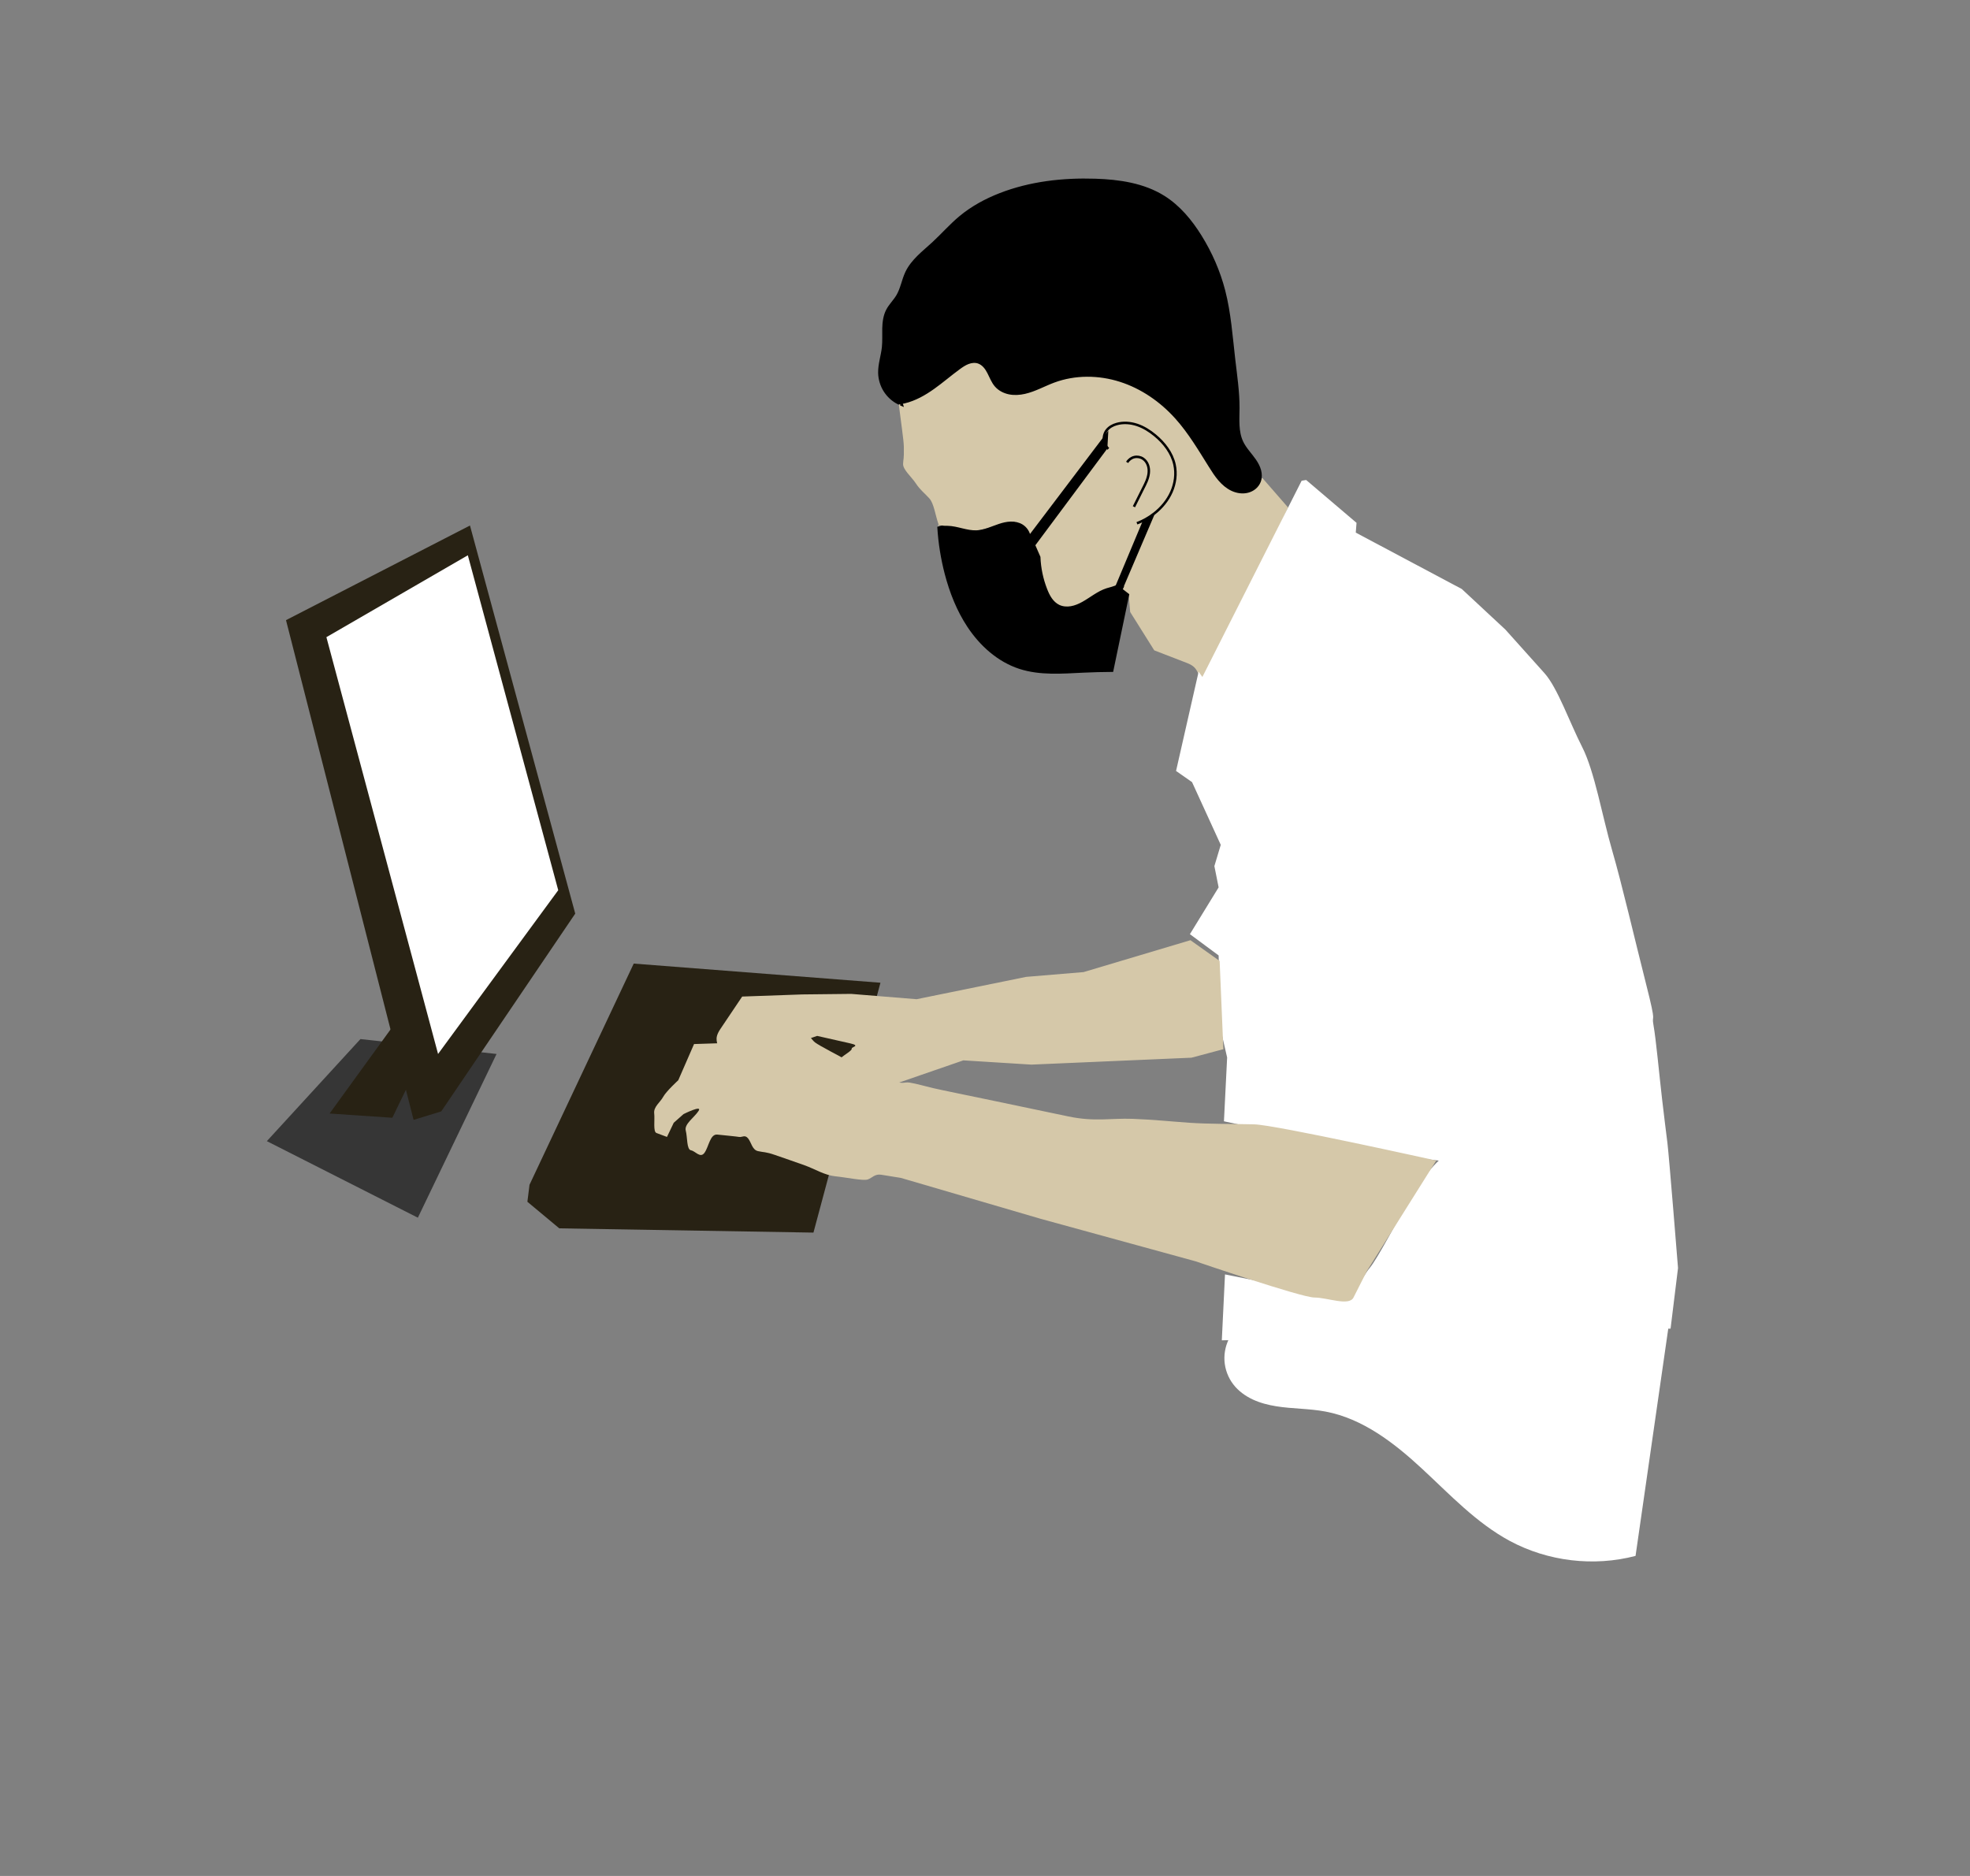 <?xml version="1.0" encoding="UTF-8" standalone="no"?>
<!-- Created with Inkscape (http://www.inkscape.org/) -->

<svg
   width="210mm"
   height="200mm"
   viewBox="0 0 210 200"
   version="1.1"
   id="svg5"
   xml:space="preserve"
   sodipodi:docname="orang.svg"
   inkscape:version="1.2.2 (b0a8486541, 2022-12-01)"
   xmlns:inkscape="http://www.inkscape.org/namespaces/inkscape"
   xmlns:sodipodi="http://sodipodi.sourceforge.net/DTD/sodipodi-0.dtd"
   xmlns="http://www.w3.org/2000/svg"
   xmlns:svg="http://www.w3.org/2000/svg"><rect x="0" y="0" width="210" height="200" fill="#808080" stroke="none"/><sodipodi:namedview
     id="namedview7"
     pagecolor="#ffffff"
     bordercolor="#000000"
     borderopacity="0.25"
     inkscape:showpageshadow="2"
     inkscape:pageopacity="0.0"
     inkscape:pagecheckerboard="0"
     inkscape:deskcolor="#d1d1d1"
     inkscape:document-units="mm"
     showgrid="false"
     inkscape:zoom="0.41260296"
     inkscape:cx="-12.118187"
     inkscape:cy="654.38212"
     inkscape:window-width="1532"
     inkscape:window-height="785"
     inkscape:window-x="0"
     inkscape:window-y="0"
     inkscape:window-maximized="1"
     inkscape:current-layer="layer1"
     showguides="true" /><defs
     id="defs2"><inkscape:path-effect
       effect="spiro"
       id="path-effect28519"
       is_visible="true"
       lpeversion="1" /><inkscape:path-effect
       effect="spiro"
       id="path-effect13261"
       is_visible="true"
       lpeversion="1" /><inkscape:path-effect
       effect="spiro"
       id="path-effect13257"
       is_visible="true"
       lpeversion="1" /><inkscape:path-effect
       effect="spiro"
       id="path-effect13128"
       is_visible="true"
       lpeversion="1" /><inkscape:path-effect
       effect="spiro"
       id="path-effect11234"
       is_visible="true"
       lpeversion="1" /></defs><g
     inkscape:label="Layer 1"
     inkscape:groupmode="layer"
     id="layer1"><path
       style="opacity:1;fill:#d5c8a9;fill-opacity:1;stroke:none;stroke-width:0.265;stroke-dasharray:none;stroke-opacity:1"
       d="m 96.268,43.285 c -1.229,-4.222 0.054,2.886 0.08,4.328 0.026,1.443 -0.053,1.229 -0.08,1.844 -0.027,0.614 0.909,1.39 1.363,2.084 0.454,0.694 0.962,1.069 1.443,1.603 0.481,0.534 0.642,1.817 0.962,2.725 0.32,0.908 -0.053,0.054 -0.08,0.08 -0.027,0.026 3.767,0.721 3.767,0.721 l 4.409,-1.042 1.363,2.164 2.004,6.252 2.405,1.122 4.248,-2.244 2.164,0.481 0.16,1.844 2.565,4.088 c 0,0 2.352,0.909 3.527,1.363 1.175,0.454 1.016,1.122 1.523,1.683 0.507,0.561 9.218,-18.276 9.218,-18.276 l -2.725,-3.126 -3.607,0.321 -6.893,-8.978 -8.657,-3.607 -7.775,2.485 -3.286,-3.206 -8.497,4.248 z"
       id="path13263" /><path
       style="opacity:1;fill:#000000;fill-opacity:1;stroke:#000000;stroke-width:0.265;stroke-dasharray:none;stroke-opacity:1"
       d="m 95.781,42.99 c -0.598,-0.301 -1.111,-0.767 -1.468,-1.332 -0.357,-0.566 -0.557,-1.23 -0.572,-1.898 -0.02,-0.918 0.298,-1.808 0.397,-2.721 0.072,-0.668 0.025,-1.342 0.041,-2.014 0.016,-0.671 0.101,-1.359 0.412,-1.954 0.29,-0.553 0.758,-0.993 1.077,-1.53 0.456,-0.768 0.581,-1.687 0.964,-2.494 0.303,-0.639 0.762,-1.192 1.264,-1.691 0.502,-0.498 1.05,-0.947 1.57,-1.427 0.982,-0.906 1.864,-1.922 2.891,-2.777 1.26,-1.05 2.722,-1.842 4.251,-2.437 3.209,-1.25 6.704,-1.64 10.146,-1.53 2.54,0.081 5.161,0.46 7.312,1.814 1.632,1.027 2.894,2.556 3.911,4.194 1.111,1.79 1.965,3.742 2.494,5.781 0.623,2.405 0.79,4.9 1.077,7.368 0.199,1.716 0.458,3.431 0.453,5.158 -0.002,0.614 -0.037,1.228 -0.003,1.842 0.033,0.613 0.138,1.231 0.4,1.786 0.341,0.72 0.926,1.292 1.377,1.949 0.225,0.329 0.42,0.684 0.523,1.069 0.103,0.385 0.111,0.803 -0.029,1.176 -0.101,0.269 -0.276,0.509 -0.496,0.694 -0.22,0.185 -0.484,0.316 -0.763,0.388 -0.557,0.144 -1.159,0.049 -1.68,-0.195 -0.521,-0.244 -0.965,-0.629 -1.341,-1.065 -0.376,-0.435 -0.687,-0.922 -0.992,-1.409 -1.127,-1.796 -2.209,-3.639 -3.627,-5.215 -1.61,-1.789 -3.657,-3.208 -5.949,-3.94 -2.293,-0.732 -4.831,-0.754 -7.087,0.086 -1.039,0.387 -2.018,0.951 -3.1,1.196 -0.541,0.122 -1.107,0.162 -1.651,0.052 -0.544,-0.11 -1.064,-0.376 -1.428,-0.795 -0.348,-0.402 -0.534,-0.915 -0.778,-1.388 -0.122,-0.236 -0.261,-0.466 -0.44,-0.663 -0.179,-0.197 -0.4,-0.36 -0.652,-0.444 -0.351,-0.116 -0.741,-0.069 -1.087,0.063 -0.346,0.132 -0.655,0.343 -0.954,0.561 -0.934,0.68 -1.806,1.441 -2.748,2.11 -0.941,0.669 -1.966,1.252 -3.09,1.518 -0.206,0.049 -0.414,0.086 -0.623,0.113 z"
       id="path11232"
       inkscape:path-effect="#path-effect11234"
       inkscape:original-d="m 95.781493,42.989671 c -2.154082,1.246681 -1.36004,-2.153552 -2.040459,-3.230723 -0.680415,-1.077175 0.264769,-1.813476 0.396756,-2.72061 0.131988,-0.907138 0.302557,-2.644775 0.453435,-3.96756 0.150881,-1.322781 0.718204,-1.019963 1.07691,-1.530342 0.358703,-0.510378 0.64263,-1.662332 0.963549,-2.493893 0.320918,-0.831562 1.889577,-2.07798 2.83397,-3.117366 0.944386,-1.039387 1.927366,-1.851263 2.890646,-2.777292 0.96329,-0.926025 2.83423,-1.624544 4.25095,-2.437212 1.41672,-0.81267 6.76401,-1.019966 10.14561,-1.530344 3.38161,-0.510379 4.87469,1.209426 7.31164,1.81374 2.43695,0.604316 2.60752,2.79645 3.91088,4.194275 1.30336,1.397828 1.66286,3.854463 2.4939,5.781299 0.83103,1.926834 0.7182,4.912477 1.0769,7.368321 0.35871,2.455841 0.30256,3.438813 0.45344,5.157824 0.15088,1.719009 0.26477,2.418583 0.39675,3.62748 0.13199,1.208894 1.24721,2.796448 1.87042,4.194275 0.62321,1.397827 -3.51385,-1.05775 -5.27118,-1.587023 -1.75732,-0.529272 -2.41805,-3.476071 -3.62748,-5.214503 -1.20942,-1.738433 -8.69057,-2.569201 -13.03626,-3.854199 -4.34568,-1.284997 -4.11844,0.302555 -6.17805,0.453435 -2.05962,0.150881 -1.24668,-1.662331 -1.87042,-2.493893 -0.62374,-0.831562 -1.36004,0.415914 -2.04046,0.623473 -0.68041,0.20756 -3.891715,2.418586 -5.837972,3.627481 -1.946257,1.208896 -0.415385,0.07584 -0.623475,0.113357 z" /><path
       id="path13126"
       style="opacity:1;fill:#000000;fill-opacity:1;stroke:#000000;stroke-width:0.265;stroke-dasharray:none;stroke-opacity:1"
       d="m 96.108,43.044 c -0.004,0.03 -0.007,0.059 -0.011,0.089 0.014,0.005 0.029,0.011 0.044,0.018 z m 21.883,3.287 -8.256,10.901 c -0.078,-0.491 -0.378,-0.941 -0.801,-1.202 -0.355,-0.218 -0.781,-0.302 -1.197,-0.291 -0.416,0.011 -0.825,0.113 -1.22,0.244 -0.79,0.262 -1.56,0.647 -2.392,0.687 -0.528,0.026 -1.052,-0.09 -1.566,-0.213 -0.514,-0.124 -1.031,-0.257 -1.56,-0.267 -0.191,-0.004 -0.384,0.009 -0.571,-0.027 -0.007,-0.001 -0.013,-0.004 -0.02,-0.005 -0.013,0.005 -0.025,0.009 -0.039,0.014 -0.217,0.074 -0.156,0.056 -0.317,0.097 0.105,1.65 0.368,3.291 0.785,4.891 0.517,1.978 1.276,3.907 2.405,5.611 1.316,1.985 3.186,3.67 5.45,4.409 2.176,0.71 4.527,0.507 6.814,0.4 1.015,-0.047 2.03,-0.074 3.046,-0.08 l 1.684,-8.096 -0.721,-0.561 0.128,-0.247 c -0.152,-0.049 -0.304,-0.099 -0.455,-0.151 -0.206,0.093 -0.418,0.174 -0.635,0.238 -0.186,0.055 -0.376,0.1 -0.561,0.16 -0.936,0.303 -1.705,0.967 -2.565,1.443 -0.392,0.217 -0.81,0.397 -1.251,0.472 -0.441,0.076 -0.91,0.042 -1.314,-0.151 -0.343,-0.165 -0.627,-0.438 -0.846,-0.749 -0.219,-0.311 -0.378,-0.66 -0.517,-1.015 -0.429,-1.098 -0.674,-2.269 -0.721,-3.447 l -0.561,-1.283 7.695,-10.34 z" /><path
       style="opacity:1;fill:#000000;fill-opacity:1;stroke:#000000;stroke-width:0.265;stroke-dasharray:none;stroke-opacity:1"
       d="m 119.033,62.522 2.886,-6.893 0.882,-0.481 -3.286,7.695 z"
       id="path13253" /><path
       style="opacity:1;fill:none;fill-opacity:1;stroke:#000000;stroke-width:0.265;stroke-dasharray:none;stroke-opacity:1"
       d="m 118.151,47.854 c -0.272,-0.249 -0.445,-0.603 -0.475,-0.97 -0.029,-0.368 0.085,-0.745 0.314,-1.034 0.258,-0.325 0.643,-0.528 1.042,-0.641 0.711,-0.202 1.481,-0.141 2.182,0.094 0.701,0.235 1.336,0.638 1.906,1.108 0.984,0.812 1.812,1.88 2.084,3.126 0.212,0.969 0.073,2 -0.328,2.907 -0.401,0.907 -1.055,1.691 -1.836,2.303 -0.558,0.437 -1.182,0.789 -1.844,1.042"
       id="path13255"
       inkscape:path-effect="#path-effect13257"
       inkscape:original-d="m 118.15106,47.853586 c -0.0532,-0.667708 -0.10661,-1.335683 -0.16031,-2.00392 -0.0537,-0.668237 0.69495,-0.427238 1.04204,-0.641254 0.34708,-0.214017 2.72559,0.801833 4.08799,1.202351 1.3624,0.400521 1.38965,2.084342 2.08408,3.126115 0.69442,1.041774 -1.44256,3.473723 -2.16424,5.210189 -0.72167,1.736465 -1.2288,0.694957 -1.8436,1.042037" /><path
       style="opacity:1;fill:none;fill-opacity:1;stroke:#000000;stroke-width:0.265;stroke-dasharray:none;stroke-opacity:1"
       d="m 120.155,49.296 c 0.162,-0.279 0.442,-0.488 0.755,-0.562 0.314,-0.075 0.658,-0.015 0.928,0.162 0.246,0.161 0.428,0.412 0.527,0.689 0.1,0.277 0.12,0.579 0.087,0.871 -0.068,0.585 -0.345,1.122 -0.614,1.646 -0.327,0.638 -0.648,1.279 -0.962,1.924"
       id="path13259"
       inkscape:path-effect="#path-effect13261"
       inkscape:original-d="m 120.15498,49.296407 c 0.56136,-0.133329 1.12246,-0.266925 1.68329,-0.400783 0.56083,-0.133858 2.7e-4,2.137777 0,3.206271 -2.6e-4,1.06849 -0.64099,1.282771 -0.96188,1.923761" /><g
       id="g28552"
       style="fill:#ffffff;fill-opacity:1;stroke:none;stroke-opacity:1"
       transform="translate(3.848,-15.919)"><path
         style="opacity:1;fill:#ffffff;fill-opacity:1;stroke:none;stroke-width:0.265;stroke-dasharray:none;stroke-opacity:1"
         d="m 121.518,98.112 2.405,-10.581 0.401,0.561 10.581,-20.921 0.481,-0.08 5.37,4.569 -0.08,1.042 11.302,6.012 4.649,4.328 c 0,0 2.779,3.1 4.168,4.649 1.389,1.549 2.672,5.237 4.008,7.855 1.336,2.618 2.131,7.341 3.195,11.01 1.065,3.67 2.419,9.522 3.627,14.283 1.209,4.761 0.529,2.948 0.794,4.421 0.264,1.473 0.605,5.215 0.907,7.822 0.302,2.607 0.378,3.099 0.567,4.648 0.189,1.549 1.134,13.376 1.134,13.376 l -0.794,6.461 -47.837,1.247 0.34,-7.028 c 0,0 6.802,1.361 10.202,2.04 3.401,0.68 1.814,0.151 2.721,0.227 0.907,0.075 1.663,-1.965 2.494,-2.947 0.831,-0.983 2.948,-5.063 4.421,-7.595 1.473,-2.532 2.947,-3.854 2.947,-3.854 l -8.615,-1.02 h -3.968 l -3.627,-0.68 -3.514,-1.814 -3.174,-0.68 0.34,-6.802 -0.68,-2.947 -0.227,-7.935 -3.061,-2.267 3.061,-4.988 -0.453,-2.267 0.68,-2.267 -3.061,-6.688 z"
         id="path16960" /><path
         style="opacity:1;fill:#ffffff;fill-opacity:1;stroke:none;stroke-width:0.268;stroke-dasharray:none;stroke-opacity:1"
         d="m 174.1,156.787 -3.6,25.009 c -4.461,1.172 -9.359,0.587 -13.418,-1.603 -3.559,-1.92 -6.371,-4.939 -9.338,-7.687 -2.967,-2.748 -6.324,-5.351 -10.298,-6.099 -1.725,-0.325 -3.5,-0.284 -5.234,-0.56 -0.867,-0.138 -1.726,-0.357 -2.521,-0.729 -0.795,-0.372 -1.526,-0.902 -2.062,-1.597 -0.556,-0.72 -0.891,-1.607 -0.949,-2.515 -0.058,-0.907 0.162,-1.831 0.622,-2.615"
         id="path28517"
         inkscape:path-effect="#path-effect28519"
         inkscape:original-d="m 174.10048,156.78662 -3.59987,25.00891 c 0,0 -8.94486,-1.06849 -13.41768,-1.60313 -4.47284,-0.53465 -13.09017,-9.19105 -19.63566,-13.78697 -6.54548,-4.59591 -6.54494,-1.92349 -9.81782,-2.88564 -3.27288,-0.96214 -0.21791,-3.41976 -0.32727,-5.13003" /></g><path
       style="opacity:1;fill:#282214;fill-opacity:1;stroke:none;stroke-width:0.265;stroke-dasharray:none;stroke-opacity:1"
       d="m 67.555,102.73 -11.109,23.579 -0.227,1.814 3.401,2.834 27.093,0.453 7.142,-26.639 z"
       id="path25101" /><path
       style="opacity:1;fill:#d5c8a9;fill-opacity:1;stroke:none;stroke-width:0.265;stroke-dasharray:none;stroke-opacity:1"
       d="m 126.898,100.236 -11.393,3.401 -6.121,0.51 -11.676,2.381 -6.972,-0.567 -5.215,0.057 -6.405,0.227 c 0,0 -1.549,2.305 -2.324,3.457 -0.775,1.152 -0.189,1.436 -0.283,2.154 -0.095,0.718 8.955,-0.85 8.955,-0.85 l 1.644,-0.567 c 0,0 2.343,0.529 3.514,0.794 1.171,0.264 0.114,0.378 0.17,0.567 0.056,0.189 -0.755,0.643 -1.134,0.964 -0.378,0.321 -0.755,0.34 -1.134,0.51 -0.378,0.17 6.291,2.494 6.291,2.494 l 7.878,-2.721 7.255,0.453 17.06,-0.737 3.401,-0.907 -0.397,-9.409 z"
       id="path25099" /><path
       style="opacity:1;fill:#d5c8a9;fill-opacity:1;stroke:none;stroke-width:0.271;stroke-dasharray:none;stroke-opacity:1"
       d="m 153.099,123.732 -7.374,11.747 c 0,0 -0.962,1.902 -1.443,2.853 -0.481,0.951 -2.779,2.7e-4 -4.168,0 -1.39,-2.9e-4 -12.665,-3.86 -12.665,-3.86 l -16.512,-4.531 -14.909,-4.363 c 0,0 -1.389,-0.223 -2.084,-0.336 -0.695,-0.112 -0.962,0.336 -1.443,0.503 -0.481,0.168 -2.298,-0.223 -3.447,-0.336 -1.149,-0.112 -2.191,-0.783 -3.286,-1.175 -1.096,-0.392 -2.084,-0.727 -3.126,-1.091 -1.042,-0.364 -1.229,-0.279 -1.844,-0.42 -0.615,-0.14 -0.694,-0.895 -1.042,-1.343 -0.348,-0.448 -0.641,-0.112 -0.962,-0.168 -0.321,-0.056 -1.549,-0.168 -2.325,-0.252 -0.775,-0.084 -0.908,1.287 -1.363,1.93 -0.454,0.643 -0.962,-0.168 -1.443,-0.252 -0.481,-0.084 -0.374,-1.398 -0.561,-2.098 -0.187,-0.699 0.909,-1.398 1.363,-2.098 0.454,-0.699 -1.603,0.336 -1.603,0.336 l -1.042,0.923 -0.721,1.51 c 0,0 -0.748,-0.279 -1.122,-0.42 -0.374,-0.14 -0.16,-1.398 -0.24,-2.098 -0.08,-0.699 0.642,-1.174 0.962,-1.762 0.32,-0.588 1.603,-1.762 1.603,-1.762 l 1.683,-3.86 2.565,-0.084 6.653,-1.091 c 0,0 1.497,-0.056 2.244,-0.084 0.748,-0.028 0.962,0.727 1.443,1.091 0.481,0.363 2.512,1.399 3.767,2.098 1.256,0.699 2.832,1.231 4.248,1.846 1.416,0.615 1.39,0.224 2.084,0.336 0.694,0.112 1.657,0.392 2.485,0.587 0.828,0.196 4.008,0.839 6.012,1.259 2.004,0.419 5.611,1.175 8.416,1.762 2.805,0.587 4.542,0.168 6.813,0.252 2.271,0.084 4.062,0.28 6.092,0.42 2.03,0.14 4.596,0.112 6.893,0.168 2.298,0.056 19.398,3.86 19.398,3.86 z"
       id="path25066" /><path
       style="opacity:1;fill:#363636;fill-opacity:1;stroke:none;stroke-width:0.265;stroke-dasharray:none;stroke-opacity:1"
       d="m 38.422,110.778 14.51,1.587 -8.389,17.457 -16.097,-8.162 z"
       id="path26787" /><path
       style="opacity:1;fill:#282214;fill-opacity:1;stroke:none;stroke-width:0.265;stroke-dasharray:none;stroke-opacity:1"
       d="M 30.487,66.115 50.098,56.026 61.32,97.402 47.037,118.487 44.09,119.393 Z"
       id="path25265" /><path
       style="opacity:1;fill:#ffffff;fill-opacity:1;stroke:none;stroke-width:0.265;stroke-dasharray:none;stroke-opacity:1"
       d="M 34.794,67.929 46.697,112.365 59.507,94.908 49.871,59.2 Z"
       id="path25267" /><path
       style="opacity:1;fill:#282214;fill-opacity:1;stroke:none;stroke-width:0.265;stroke-dasharray:none;stroke-opacity:1"
       d="m 41.709,109.645 -6.575,9.069 6.688,0.453 1.814,-3.741 z"
       id="path26783" /></g></svg>

